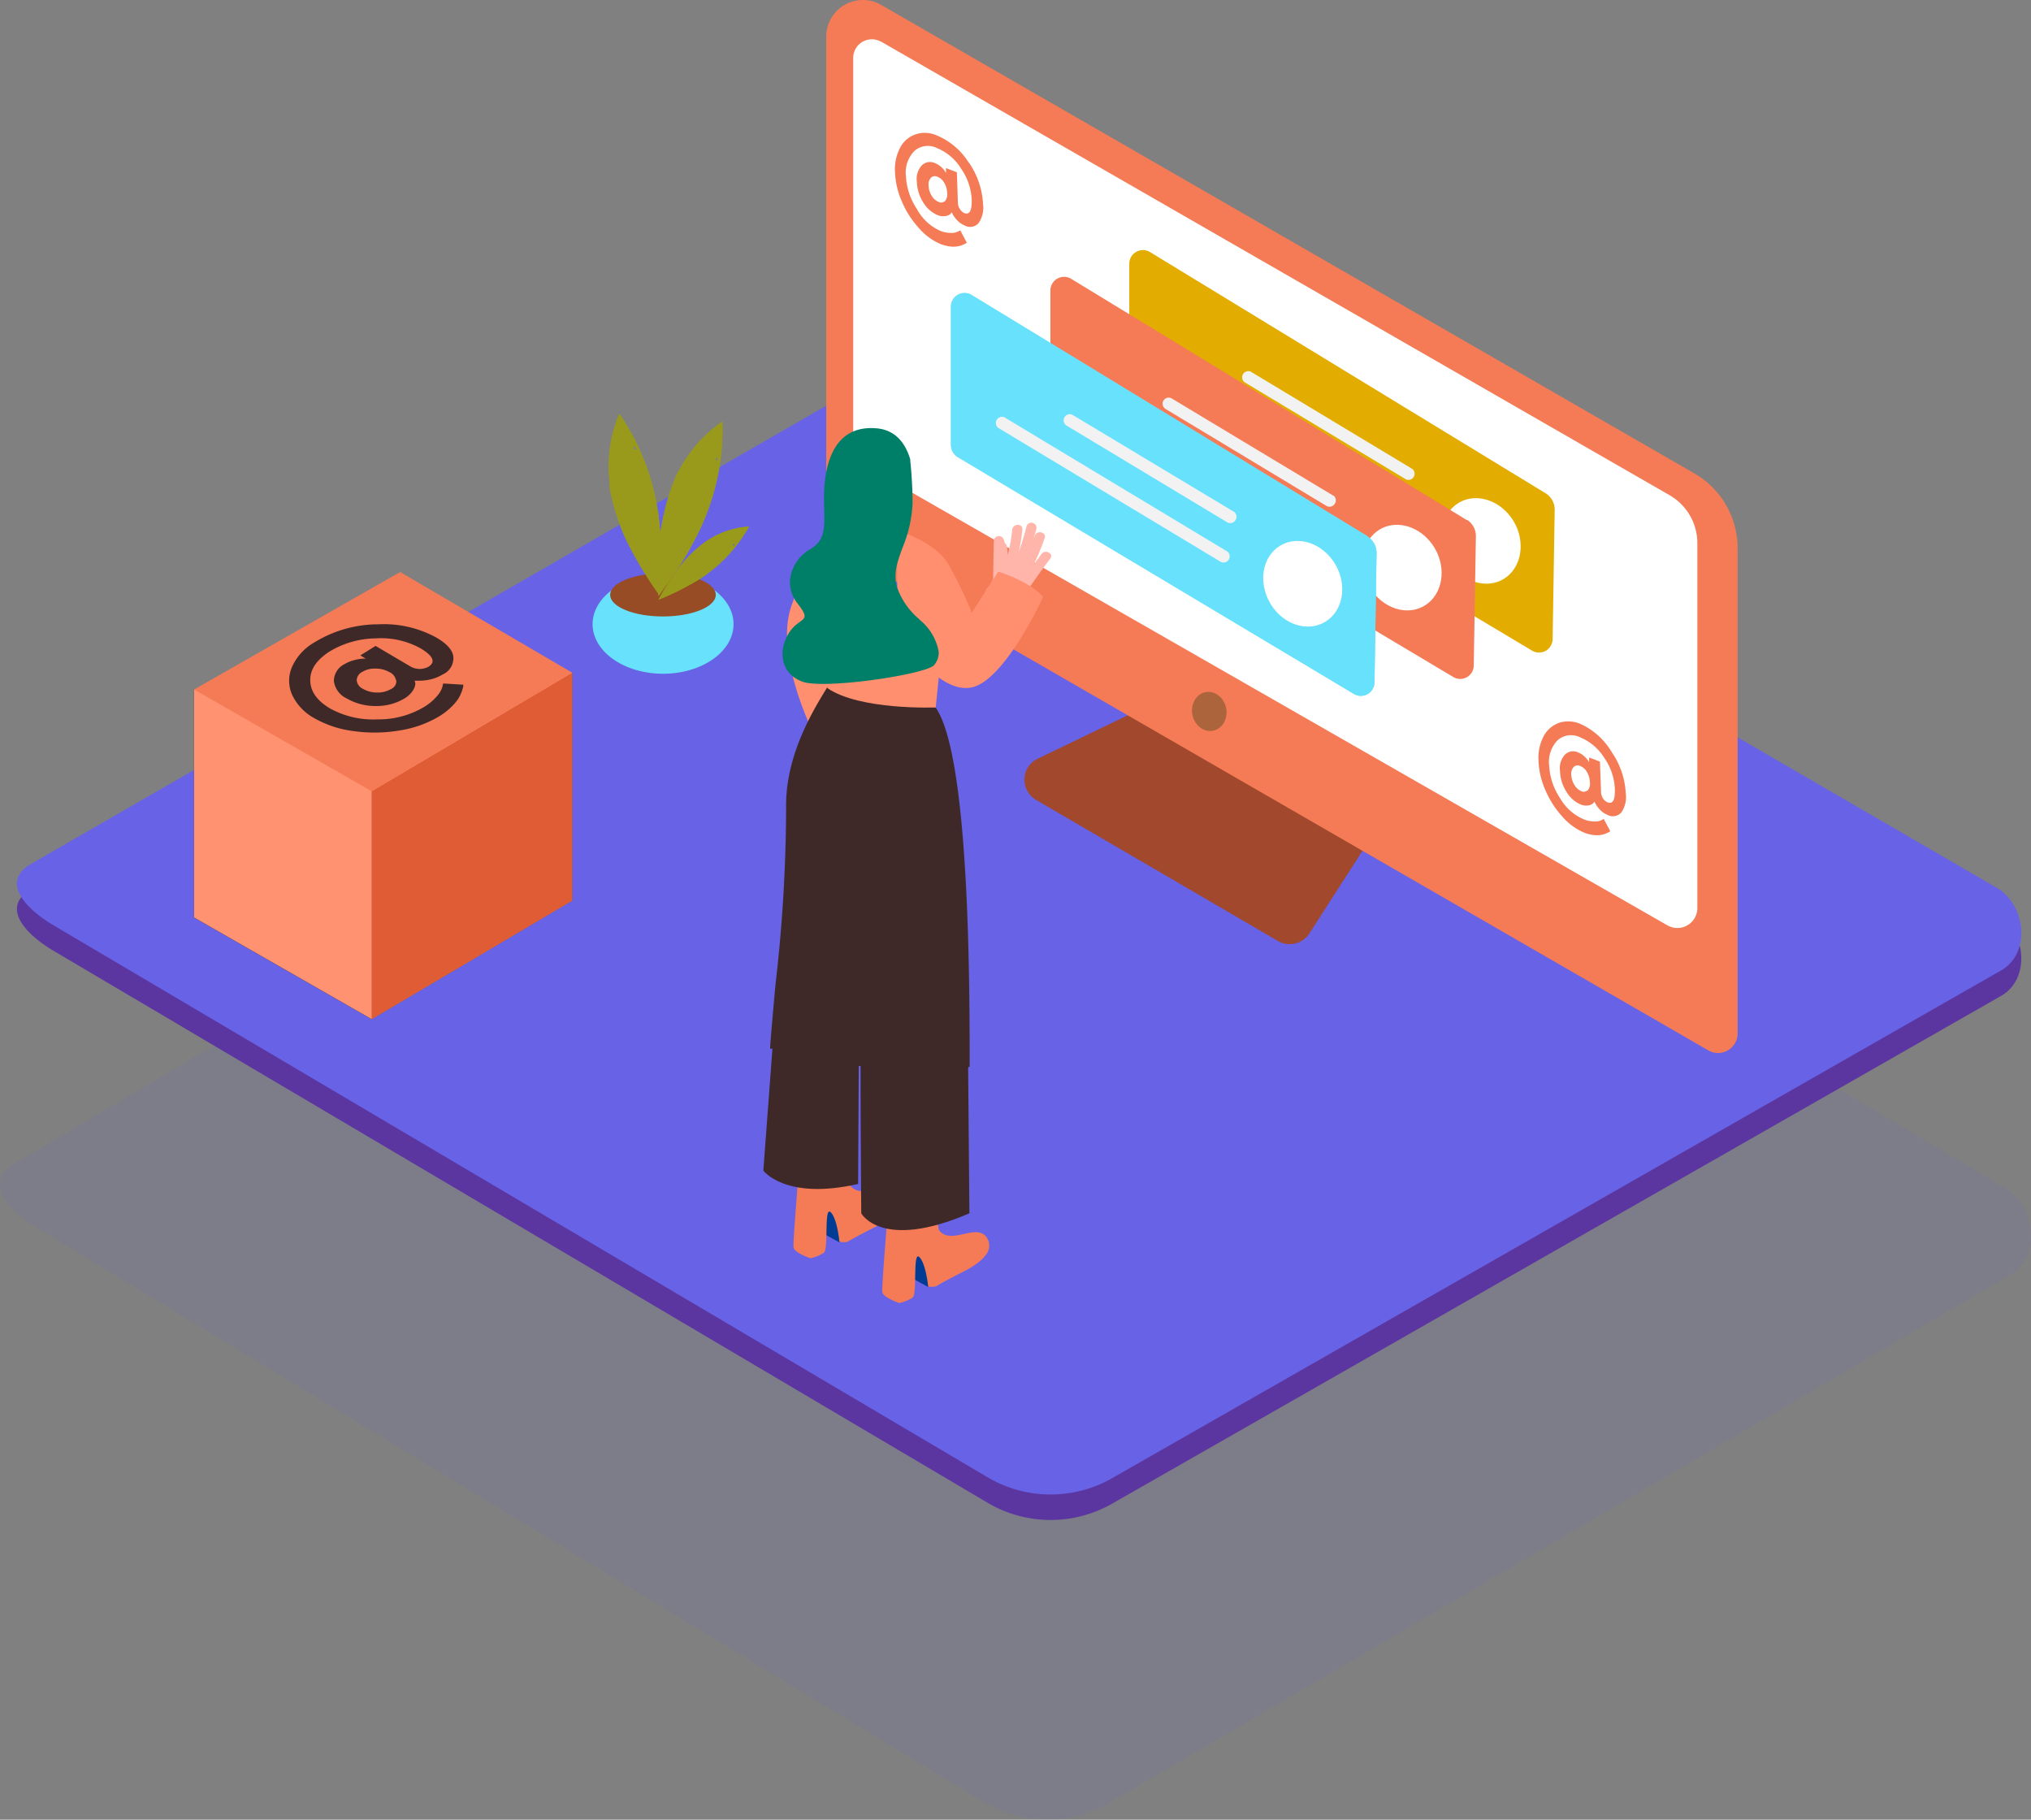 <svg xmlns="http://www.w3.org/2000/svg" xmlns:xlink="http://www.w3.org/1999/xlink" width="240" height="214.999" viewBox="0 0 240 214.999">
  <rect x="0" y="0" width="240" height="214.999" fill="#808080" stroke="none"/>
  <defs>
    <linearGradient id="linear-gradient" x1="-1.898" y1="12.563" x2="-1.902" y2="12.558" gradientUnits="objectBoundingBox">
      <stop offset="0" stop-color="#7f3500"/>
      <stop offset="1" stop-color="#231f20" stop-opacity="0"/>
    </linearGradient>
    <linearGradient id="linear-gradient-2" x1="-1.636" y1="15.381" x2="-1.648" y2="15.368" gradientUnits="objectBoundingBox">
      <stop offset="0.03" stop-color="#7f3500"/>
      <stop offset="1" stop-color="#231f20" stop-opacity="0"/>
    </linearGradient>
    <linearGradient id="linear-gradient-3" x1="-2.085" y1="24.946" x2="-2.108" y2="24.921" gradientUnits="objectBoundingBox">
      <stop offset="0" stop-color="#843c09" stop-opacity="0.851"/>
      <stop offset="1" stop-color="#231f20" stop-opacity="0"/>
    </linearGradient>
    <linearGradient id="linear-gradient-4" x1="-1.934" y1="13.91" x2="-1.936" y2="13.912" gradientUnits="objectBoundingBox">
      <stop offset="0" stop-color="#fff" stop-opacity="0"/>
      <stop offset="0.99" stop-color="#dc841e"/>
    </linearGradient>
    <linearGradient id="linear-gradient-5" x1="-0.342" y1="16.245" x2="-0.354" y2="16.232" xlink:href="#linear-gradient-2"/>
  </defs>
  <g id="Group_1" data-name="Group 1" transform="translate(-55 -89)">
    <path id="bg-pattern-mobile" d="M116.454,102.048,4.667,34.239c-3.56-2.054-6.61-5.42-3.142-7.627L113.709-39.752c1.682-1.07,4.237-1.773,5.951-.75L236.988,29.4c3.559,2.12,4.2,8.028.652,10.17L131.185,101.94a14.53,14.53,0,0,1-14.731.107Z" transform="translate(55 200)" fill="#6862e6" opacity="0.099"/>
    <g id="Layer_2" data-name="Layer 2" transform="translate(57.003 88.997)">
      <g id="Layer_1" data-name="Layer 1">
        <g id="Page-1">
          <g id="Group-4">
            <g id="mention_isometric-2" data-name="mention isometric-2">
              <g id="mention_isometric" data-name="mention isometric">
                <path id="Path" d="M114.92,177.69,4.61,112.51c-3.52-2-6.53-5.21-3.11-7.33L112.22,41.39c1.65-1,4.18-1.7,5.87-.72l115.78,67.19c3.52,2,4.15,7.72.65,9.78l-105.06,60a14.67,14.67,0,0,1-14.54.05Z" fill="#5b36a0"/>
                <path id="Path-Copy" d="M114.92,174.68,4.61,109.5c-3.52-2-6.53-5.21-3.11-7.33L112.22,38.38c1.65-1,4.18-1.7,5.87-.72l115.78,67.19c3.52,2,4.15,7.72.65,9.78l-105.06,60a14.67,14.67,0,0,1-14.54.05Z" fill="#6862e6"/>
                <path id="Path-2" data-name="Path" d="M124,88.69,102.25,101.1s33.53,20.46,40.39,23.34l12.54-18" opacity="0.25" fill="url(#linear-gradient)"/>
                <path id="Path-3" data-name="Path" d="M116.5,148.26,94.73,135.87,73,148.29s11.34,6.92,22.18,13.27C102,156.69,108.9,151.77,116.5,148.26Z" opacity="0.25" fill="url(#linear-gradient-2)"/>
                <path id="Path-4" data-name="Path" d="M69.59,71.73,55.78,79.61s1.17,7.22,8,10.11L81.89,78.14" opacity="0.46" fill="url(#linear-gradient-3)"/>
                <ellipse id="Oval" cx="8.33" cy="5.86" rx="8.33" ry="5.86" transform="translate(68.02 67.89)" fill="#68e1fd"/>
                <ellipse id="Oval-2" data-name="Oval" cx="6.24" cy="2.55" rx="6.24" ry="2.55" transform="translate(70.1 67.74)" fill="#974c26"/>
                <path id="Shape" d="M76.12,66a30.609,30.609,0,0,0-.13-3.45l-.09-.9-.06-.58a3.49,3.49,0,0,0-.09-.6l-.12-.7a27.53,27.53,0,0,0-4.45-10.89,16,16,0,0,0-1.25,6.37c0,.65.06,1.29.11,1.9v.37a4.636,4.636,0,0,0,.17.93,27.17,27.17,0,0,0,1,3.45,20.331,20.331,0,0,0,1.35,3c.57,1.09,1.18,2.15,1.85,3.19.51.81,1,1.53,1.49,2.22A41.688,41.688,0,0,0,76.12,66ZM72.84,53.09a1.14,1.14,0,0,0,0-.45c.16.16.32.33.47.5a1.24,1.24,0,0,0-.47,0Z" fill="#999a1c"/>
                <path id="Shape-2" data-name="Shape" d="M78.26,66.92a31.431,31.431,0,0,0,1.75-3c.15-.27.28-.53.42-.8l.26-.53.25-.55c.09-.22.19-.44.28-.65a27.49,27.49,0,0,0,2.14-11.57,15.85,15.85,0,0,0-4.5,4.69c-.34.54-.65,1.09-.94,1.65l-.13.24v.1l-.36.87a25.67,25.67,0,0,0-1,3.44,21.35,21.35,0,0,0-.5,3.27c-.11,1.22-.17,2.44-.17,3.67,0,1,0,1.83.06,2.67.8-1.12,1.66-2.29,2.44-3.5ZM82.5,54.26a1,1,0,0,0,.22-.4,4.4,4.4,0,0,0,.12.65,1.2,1.2,0,0,0-.34-.25Z" fill="#999a1c"/>
                <path id="Shape-3" data-name="Shape" d="M78.21,69.79c.65-.33,1.29-.67,1.93-1.05l.49-.29.31-.2.31-.22.36-.26a17.36,17.36,0,0,0,4.89-5.55,10.2,10.2,0,0,0-3.94,1.08,9.741,9.741,0,0,0-1,.59l-.15.09-.48.36a16,16,0,0,0-1.67,1.52,14.382,14.382,0,0,0-1.32,1.6c-.46.65-.88,1.29-1.29,1.93a16.878,16.878,0,0,0-.83,1.47c.75-.31,1.58-.67,2.39-1.07Zm6.38-5.47a.77.77,0,0,0,.25-.14,1.052,1.052,0,0,1-.16.4.58.58,0,0,0-.09-.25Z" fill="#999a1c"/>
                <path id="Shape-4" data-name="Shape" d="M76.12,66a30.609,30.609,0,0,0-.13-3.45l-.09-.9-.06-.58a3.49,3.49,0,0,0-.09-.6l-.12-.7a27.53,27.53,0,0,0-4.45-10.89,16,16,0,0,0-1.25,6.37c0,.65.06,1.29.11,1.9v.37a4.636,4.636,0,0,0,.17.93,27.17,27.17,0,0,0,1,3.45,20.331,20.331,0,0,0,1.35,3c.57,1.09,1.18,2.15,1.85,3.19.51.81,1,1.53,1.49,2.22A41.688,41.688,0,0,0,76.12,66ZM72.84,53.09a1.14,1.14,0,0,0,0-.45c.16.16.32.33.47.5a1.24,1.24,0,0,0-.47,0Z" fill="#999a1c"/>
                <path id="Shape-5" data-name="Shape" d="M78.26,66.92a31.431,31.431,0,0,0,1.75-3c.15-.27.28-.53.42-.8l.26-.53.25-.55c.09-.22.19-.44.28-.65a27.49,27.49,0,0,0,2.14-11.57,15.85,15.85,0,0,0-4.5,4.69c-.34.54-.65,1.09-.94,1.65l-.13.24v.1l-.36.87a25.67,25.67,0,0,0-1,3.44,21.35,21.35,0,0,0-.5,3.27c-.11,1.22-.17,2.44-.17,3.67,0,1,0,1.83.06,2.67.8-1.12,1.66-2.29,2.44-3.5ZM82.5,54.26a1,1,0,0,0,.22-.4,4.4,4.4,0,0,0,.12.65,1.2,1.2,0,0,0-.34-.25Z" fill="#999a1c"/>
                <path id="Shape-6" data-name="Shape" d="M78.21,69.79c.65-.33,1.29-.67,1.93-1.05l.49-.29.31-.2.31-.22.36-.26a17.36,17.36,0,0,0,4.89-5.55,10.2,10.2,0,0,0-3.94,1.08,9.741,9.741,0,0,0-1,.59l-.15.09-.48.36a16,16,0,0,0-1.67,1.52,14.382,14.382,0,0,0-1.32,1.6c-.46.65-.88,1.29-1.29,1.93a16.878,16.878,0,0,0-.83,1.47c.75-.31,1.58-.67,2.39-1.07Zm6.38-5.47a.77.77,0,0,0,.25-.14,1.052,1.052,0,0,1-.16.4.58.58,0,0,0-.09-.25Z" fill="#999a1c"/>
                <path id="Path-5" data-name="Path" d="M132.66,83.84l-12,5.79A2.75,2.75,0,0,0,119.05,92a2.79,2.79,0,0,0,1.37,2.51L149,111.18a2.77,2.77,0,0,0,3.73-.9l6.94-10.79" fill="#a1482d"/>
                <path id="Path-6" data-name="Path" d="M198.19,55.92,102.12.58a4.33,4.33,0,0,0-6.49,3.75V61.91A3.59,3.59,0,0,0,97.43,65l102.42,59.1a2.31,2.31,0,0,0,3.48-2V64.78a10.209,10.209,0,0,0-5.138-8.859Z" fill="#f47b56"/>
                <path id="Path-7" data-name="Path" d="M102.13,4.93,195.3,58.52a6.54,6.54,0,0,1,3.27,5.66v43.16a2.36,2.36,0,0,1-3.53,2L100,54.9a2.34,2.34,0,0,1-1.18-2V6.83a2.2,2.2,0,0,1,3.28-1.9Z" fill="#fff"/>
                <ellipse id="Oval-3" data-name="Oval" cx="2.03" cy="2.32" rx="2.03" ry="2.32" transform="translate(138.462 82.167) rotate(-10.9)" fill="#ab643c"/>
                <path id="Path-8" data-name="Path" d="M127.17,63.48l43.3,26.01,21.39-12.43L153.64,54.82" opacity="0.32" fill="url(#linear-gradient-4)"/>
                <path id="Path-9" data-name="Path" d="M180.68,58.31,133.87,29.77a1.62,1.62,0,0,0-2.43,1.46V47.49a1.69,1.69,0,0,0,.81,1.47l46.81,27.93a1.62,1.62,0,0,0,1.61,0,1.64,1.64,0,0,0,.8-1.4l.24-15.16a2.27,2.27,0,0,0-1.03-2.02Z" fill="#e2ac00"/>
                <path id="Path-10" data-name="Path" d="M169.48,66.67c1.68,2.35,4.63,3,6.58,1.48s2.19-4.68.51-7-4.63-3-6.59-1.47S167.8,64.33,169.48,66.67Z" fill="#fff"/>
                <path id="Path-11" data-name="Path" d="M164.89,55.41l-19.1-11.5a.73.73,0,0,0-.73,1.25l19.09,11.49a.73.73,0,0,0,.74-1.24Z" fill="#f2f2f2"/>
                <path id="Path-12" data-name="Path" d="M164.1,60.08,137.78,44.24a.723.723,0,0,0-.7,1.24l26.29,15.85a.72.72,0,0,0,.93-.29.73.73,0,0,0-.2-1Z" fill="#f2f2f2"/>
                <path id="Path-13" data-name="Path" d="M171.34,61.46,124.55,32.93a1.62,1.62,0,0,0-2.43,1.46V50.64a1.69,1.69,0,0,0,.81,1.47L169.74,80a1.6,1.6,0,0,0,2.41-1.44l.25-15.15a2.28,2.28,0,0,0-1.06-2Z" fill="#f47b56"/>
                <path id="Path-14" data-name="Path" d="M160.14,69.83c1.68,2.34,4.63,3,6.58,1.47s2.19-4.68.51-7-4.63-3-6.59-1.47S158.46,67.48,160.14,69.83Z" fill="#fff"/>
                <path id="Path-15" data-name="Path" d="M155.54,58.56l-19.1-11.49a.72.72,0,0,0-.73,1.24l19.09,11.5a.73.73,0,0,0,.93-.29.72.72,0,0,0-.2-1Z" fill="#f2f2f2"/>
                <path id="Path-16" data-name="Path" d="M154.75,63.26,128.44,47.39a.72.72,0,0,0-.93.29.73.73,0,0,0,.2,1L154,64.48a.72.72,0,0,0,.93-.29.73.73,0,0,0-.2-1Z" fill="#f2f2f2"/>
                <path id="Path-17" data-name="Path" d="M159.6,63.37,112.8,34.85a1.61,1.61,0,0,0-2.43,1.46V52.56a1.7,1.7,0,0,0,.82,1.46L158,82a1.61,1.61,0,0,0,2.42-1.44l.24-15.15a2.3,2.3,0,0,0-1.05-2Z" fill="#68e1fd"/>
                <path id="Path-18" data-name="Path" d="M159.6,63.37,112.8,34.85a1.61,1.61,0,0,0-2.43,1.46V52.56a1.7,1.7,0,0,0,.82,1.46L158,82a1.61,1.61,0,0,0,2.42-1.44l.24-15.15a2.3,2.3,0,0,0-1.05-2Z" fill="#68e1fd"/>
                <path id="Path-19" data-name="Path" d="M148.39,71.74c1.68,2.35,4.63,3,6.59,1.47s2.18-4.67.5-7-4.63-3-6.59-1.47S146.73,69.39,148.39,71.74Z" fill="#fff"/>
                <path id="Path-20" data-name="Path" d="M143.8,60.47,124.7,49a.73.73,0,0,0-.73,1.25l19.09,11.49a.71.71,0,0,0,.93-.29.72.72,0,0,0-.2-1Z" fill="#f2f2f2"/>
                <path id="Path-21" data-name="Path" d="M143,65.15,116.69,49.31a.73.73,0,0,0-.73,1.25L142.27,66.4a.73.73,0,0,0,.74-1.25Z" fill="#f2f2f2"/>
                <path id="Path-22" data-name="Path" d="M98.18,61.78a22.75,22.75,0,0,0-6.63,9.72C89.22,77.93,95,88.44,95,88.44l9.06-7.17" fill="#ff8f6f"/>
                <path id="Path-23" data-name="Path" d="M97.2,146.8l-2.46-1.35.65-3.52s3.66.35,4,1.65" fill="#003b94"/>
                <path id="Path-24" data-name="Path" d="M98.1,146.75c.56-.34,1.13-.64,1.71-.94,1.42-.78,3.47-1.59,4.35-3.05a1.69,1.69,0,0,0-.12-1.92c-1.29-1.56-4.1,1-5.55-.73-.28-.34-.41-5.74-.41-5.74l-5.48,1.47s-.93,10.87-.83,11.54,2,1.29,2,1.29a4.76,4.76,0,0,0,1.58-.65c.58-.41,0-5.51.79-4.8s1.05,3.51,1.05,3.51a4.06,4.06,0,0,0,.91.02Z" fill="#f47b56"/>
                <path id="Path-25" data-name="Path" d="M107.67,152.06l-2.46-1.34.64-3.51s3.66.35,4,1.64" fill="#003b94"/>
                <path id="Path-26" data-name="Path" d="M108.59,152c.56-.35,1.14-.65,1.71-.95,1.42-.78,3.47-1.58,4.35-3a1.71,1.71,0,0,0-.12-1.93c-1.29-1.56-4.1,1-5.54-.72-.29-.34-.42-5.75-.42-5.75l-5.48,1.48s-.94,10.91-.83,11.55,2,1.28,2,1.28a4.62,4.62,0,0,0,1.58-.64c.57-.42,0-5.52.78-4.8s1.06,3.5,1.06,3.5a3.541,3.541,0,0,0,.91-.02Z" fill="#f47b56"/>
                <path id="Path-27" data-name="Path" d="M89.81,116.73,88.2,138.31s2.57,3.55,11.2,1.58l.08-14.55" fill="#3e2928"/>
                <path id="Path-28" data-name="Path" d="M99.77,121c-.18,1.86,0,22.36,0,22.36s2.39,4.47,12.78,0l-.15-17.42" fill="#3e2928"/>
                <path id="Path-29" data-name="Path" d="M89,123.86c.7.49.95-2,1.69-1.6A41.51,41.51,0,0,0,99.22,126h.06a.61.61,0,0,1,.46,0,.58.58,0,0,1,.33.32,46.181,46.181,0,0,0,5.59,1.28c2.43.39,4.43-1.4,6.92-1.53,0-9.53,0-36.65-4-42.44l-12-4c-.06,1-5.83,7.68-5.69,15.83a183.163,183.163,0,0,1-1.24,20.74C89.6,116.64,89,123.34,89,123.86Z" fill="#3e2928"/>
                <path id="Path-30" data-name="Path" d="M109.67,72.66l-1.1,10.93s-9,.36-12.82-2.3V72" fill="#ff8f6f"/>
                <path id="Path-31" data-name="Path" d="M121.07,65.46l-.92,1.25a28.42,28.42,0,0,0,1.29-3.12c.26-.72-.91-1-1.16-.29l-.14.38c.11-.39.22-.78.32-1.17a.6.6,0,0,0-1.17-.29,28.593,28.593,0,0,1-.91,3,21.358,21.358,0,0,0,.43-2.64c.08-.76-1.13-.73-1.2,0a18.93,18.93,0,0,1-.54,3,6.059,6.059,0,0,0-.09-1,.6.6,0,0,0-.26-.43,1.6,1.6,0,0,0-.11-.4.62.62,0,0,0-.67-.4.6.6,0,0,0-.51.58l-.08,4.5a5.21,5.21,0,0,1-.84,1.29A19,19,0,0,1,116.18,71a16.589,16.589,0,0,1,1.37,1.28c.38-.48.75-1,1.11-1.46l.12-.13q1.6-2.39,3.32-4.68c.47-.57-.58-1.16-1.03-.55Z" fill="#ffb5a9"/>
                <path id="Path-32" data-name="Path" d="M104,62.69s4.23,1.14,6,3.86a48.489,48.489,0,0,1,2.83,5.85l3.13-4.86s3.8,1.17,5.3,3c0,0-4.5,9.84-8.43,10.68s-8.09-5.77-8.09-5.77-.86,2.76-.69-.19" fill="#ff8f6f"/>
                <path id="Path-33" data-name="Path" d="M106.68,73.21A8.68,8.68,0,0,1,104,69.39c-.5-1.73.13-3.25.72-4.86a15.32,15.32,0,0,0,1.11-5q0-2.5-.26-5a.811.811,0,0,1,0-.22c-.56-1.9-1.72-3.51-4-3.7-5.91-.5-6.25,6-6.2,8.71s.32,4.46-1.64,5.57-3.38,4-1.5,6.4.19,1.49-1.06,3.59-.92,4.71,1.64,5.66,14.46-.83,15.55-1.93a2.26,2.26,0,0,0,.56-1.61,6.24,6.24,0,0,0-2.23-3.75Z" fill="#007f68"/>
                <path id="Shape-7" data-name="Shape" d="M112.49,19.21a9.47,9.47,0,0,1,1.67,4.89,3.18,3.18,0,0,1-.54,2.28,1.33,1.33,0,0,1-1.6.28,2.51,2.51,0,0,1-.86-.58,2.89,2.89,0,0,1-.55-.7l-.16-.3a1.07,1.07,0,0,1-.15.22,1.18,1.18,0,0,1-.53.22,1.63,1.63,0,0,1-1-.11,3.64,3.64,0,0,1-1.69-1.51,4.84,4.84,0,0,1-.74-2.44,2.36,2.36,0,0,1,.6-1.93,1.39,1.39,0,0,1,1.56-.25,2.67,2.67,0,0,1,.7.44,2.47,2.47,0,0,1,.46.51l.12.21v-.58l1.29.5.12,3.62a1.38,1.38,0,0,0,.24.73,1.19,1.19,0,0,0,.52.47c.62.24.91-.3.87-1.61a7,7,0,0,0-1.25-3.64,6,6,0,0,0-2.85-2.43,2.41,2.41,0,0,0-2.67.34,3.67,3.67,0,0,0-1,3,7.69,7.69,0,0,0,1.29,3.85,5.88,5.88,0,0,0,2.75,2.58,3.28,3.28,0,0,0,1.28.25,1.73,1.73,0,0,0,.84-.16l.26-.14.77,1.45-.12.09a3.26,3.26,0,0,1-.38.18,2.52,2.52,0,0,1-.65.18,3,3,0,0,1-.85,0,4.48,4.48,0,0,1-1.09-.28,7,7,0,0,1-2.57-1.89,11.1,11.1,0,0,1-2-3.11,9.58,9.58,0,0,1-.82-3.46,5.51,5.51,0,0,1,.59-2.9,3.24,3.24,0,0,1,1.83-1.6,3.46,3.46,0,0,1,2.53.13,8.16,8.16,0,0,1,3.77,3.22Zm-2.83,4.58a1.32,1.32,0,0,0,.26-1,2.55,2.55,0,0,0-.34-1.19,1.66,1.66,0,0,0-.78-.7.68.68,0,0,0-.79.1,1.14,1.14,0,0,0-.28.93,2.41,2.41,0,0,0,.36,1.2,1.71,1.71,0,0,0,.82.73.65.65,0,0,0,.75-.11" fill="#f47b56"/>
                <path id="Shape-8" data-name="Shape" d="M188.44,88.85a9.41,9.41,0,0,1,1.67,4.89,3.19,3.19,0,0,1-.54,2.28,1.33,1.33,0,0,1-1.6.27,2.49,2.49,0,0,1-.86-.57,3.14,3.14,0,0,1-.55-.71l-.16-.3a1.07,1.07,0,0,1-.15.22,1.19,1.19,0,0,1-.53.23,1.63,1.63,0,0,1-.95-.11,3.6,3.6,0,0,1-1.68-1.52,4.73,4.73,0,0,1-.75-2.44,2.38,2.38,0,0,1,.59-1.93,1.37,1.37,0,0,1,1.56-.25,2.13,2.13,0,0,1,.7.44,2.849,2.849,0,0,1,.47.51l.12.21V89.5l1.28.49.13,3.62a1.43,1.43,0,0,0,.23.72,1.15,1.15,0,0,0,.53.47c.65.25.91-.29.87-1.61a6.88,6.88,0,0,0-1.24-3.63,6.11,6.11,0,0,0-2.84-2.43,2.42,2.42,0,0,0-2.68.33,3.67,3.67,0,0,0-1,3,7.6,7.6,0,0,0,1.29,3.85,5.9,5.9,0,0,0,2.78,2.49,3.29,3.29,0,0,0,1.28.26,1.85,1.85,0,0,0,.84-.15l.26-.15.77,1.45-.12.09a3.258,3.258,0,0,1-.38.18,2.52,2.52,0,0,1-.65.18,3.1,3.1,0,0,1-.86,0,4.52,4.52,0,0,1-1.08-.28,7.07,7.07,0,0,1-2.57-1.89,11,11,0,0,1-2-3.12,9.33,9.33,0,0,1-.82-3.45,5.46,5.46,0,0,1,.59-2.89,3.31,3.31,0,0,1,1.83-1.62,3.59,3.59,0,0,1,2.54.13,8.22,8.22,0,0,1,3.68,3.31Zm-2.84,4.57a1.26,1.26,0,0,0,.27-1,2.48,2.48,0,0,0-.34-1.19,1.61,1.61,0,0,0-.77-.71.71.71,0,0,0-.8.1,1.2,1.2,0,0,0-.29.93,2.52,2.52,0,0,0,.37,1.19,1.73,1.73,0,0,0,.82.74.64.64,0,0,0,.74-.11" fill="#f47b56"/>
                <path id="Path-34" data-name="Path" d="M60.25,116.27,38.48,103.88,16.71,116.29s12.11,7.57,22.95,13.92c6.89-4.86,13-10.42,20.59-13.94Z" opacity="0.25" fill="url(#linear-gradient-5)"/>
              </g>
            </g>
            <path id="path-6-2" data-name="path-6" d="M20.93,81.47v26.94l20.98,12.01,23.7-14.01V79.48" fill-rule="evenodd"/>
            <path id="path-6-3" data-name="path-6" d="M20.93,81.47v26.94l20.98,12.01,23.7-14.01V79.48" fill="#ff9271" fill-rule="evenodd"/>
            <path id="Path-35" data-name="Path" d="M41.91,93.49v26.93l23.7-14.01V79.48L41.91,93.49Z" fill="#df5c34"/>
            <path id="Path-36" data-name="Path" d="M20.93,81.47,45.28,67.59,65.61,79.48,41.91,93.49Z" fill="#f47b56"/>
            <path id="Shape-9" data-name="Shape" d="M42.47,73.78a12.91,12.91,0,0,1,7.1,1.56c1.25.73,1.93,1.49,2,2.29a2.1,2.1,0,0,1-1.28,2.07,4.69,4.69,0,0,1-1.49.59,5.42,5.42,0,0,1-1.33.14h-.48a1.89,1.89,0,0,1,.09.34,1.64,1.64,0,0,1-.26.77,2.91,2.91,0,0,1-1.05,1,6.34,6.34,0,0,1-3.35.88A6.63,6.63,0,0,1,39,82.54a2.64,2.64,0,0,1-1.55-2.08,2.25,2.25,0,0,1,1.28-2A4.26,4.26,0,0,1,39.87,78a4.35,4.35,0,0,1,1-.17h.35l-.64-.39,1.8-1.12,4.17,2.46a2.19,2.19,0,0,0,2.08,0c.88-.56.56-1.28-.95-2.18a9.63,9.63,0,0,0-5.28-1.17A10.81,10.81,0,0,0,36.91,77c-1.51,1-2.26,2.07-2.25,3.38s.8,2.43,2.36,3.34A10.53,10.53,0,0,0,42.59,85a10.46,10.46,0,0,0,5.51-1.46,6.28,6.28,0,0,0,1.53-1.28,2.94,2.94,0,0,0,.64-1.09l.09-.41,2.38.14v.21a5.542,5.542,0,0,1-.17.58,5.22,5.22,0,0,1-.41.86,6.25,6.25,0,0,1-.85,1,8,8,0,0,1-1.38,1.07,12.92,12.92,0,0,1-4.66,1.68,17.72,17.72,0,0,1-5.44.09,12.46,12.46,0,0,1-4.67-1.52,6.12,6.12,0,0,1-2.65-2.79,4.09,4.09,0,0,1,0-3.29,6.28,6.28,0,0,1,2.63-2.88,14.41,14.41,0,0,1,7.33-2.14Zm2.33,6.63a1.34,1.34,0,0,0-.8-1A3.24,3.24,0,0,0,42.34,79a2.79,2.79,0,0,0-1.55.4,1.13,1.13,0,0,0-.64,1,1.27,1.27,0,0,0,.75,1,3.36,3.36,0,0,0,1.7.43,3.13,3.13,0,0,0,1.63-.43,1,1,0,0,0,.6-1" fill="#3e2928"/>
          </g>
        </g>
      </g>
    </g>
  </g>
</svg>
